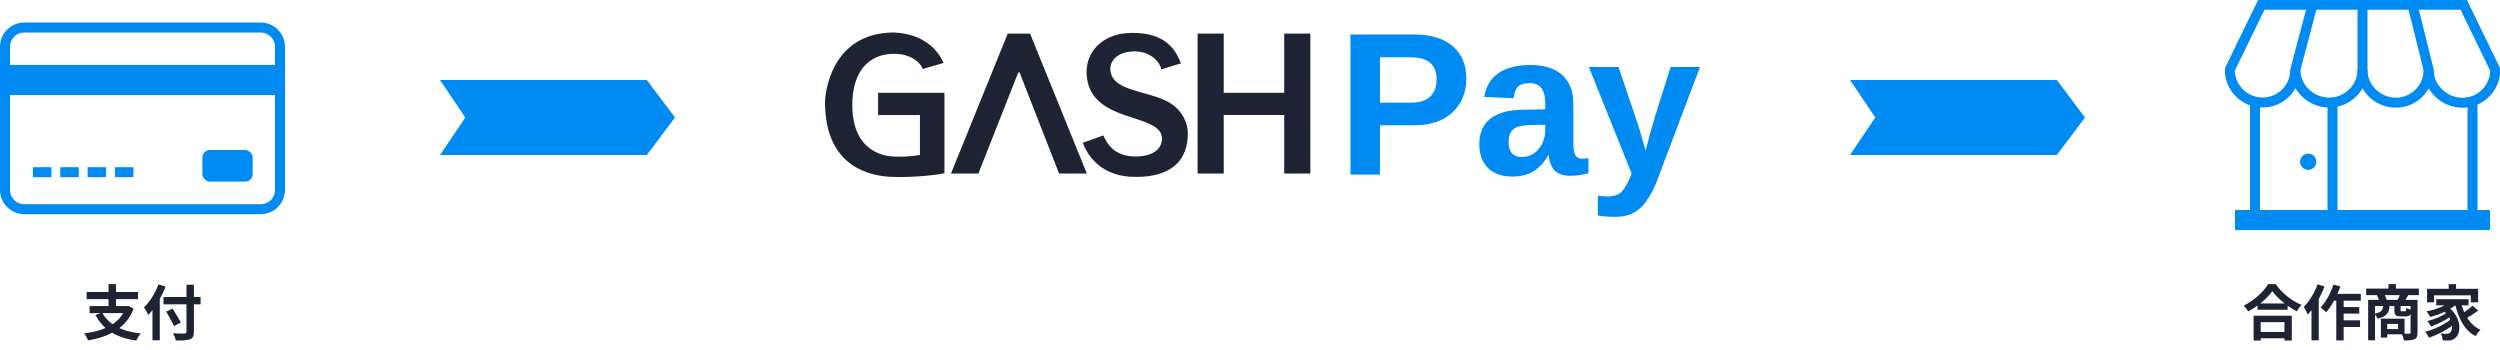 <svg width="1000" height="140" viewBox="0 0 1000 140" fill="none" xmlns="http://www.w3.org/2000/svg">
<g clip-path="url(#clip0_926_4923)">
<path d="M513.688 45.999H489.495V69.409H479.034V13.447H489.495V37.121H513.688V13.447H524.141V69.409H513.688V45.384V45.999Z" fill="#1E2333"/>
<path d="M412.032 13.447H407.565H403.095L380.39 69.409H391.358L407.302 28.982H407.829L423.628 69.409H434.74L412.032 13.447Z" fill="#1E2333"/>
<path d="M433.134 57.107L433.24 57.391C433.986 59.433 438.334 70.141 452.621 70.712C475.534 71.631 475.125 56.144 475.125 52.956C475.125 50.858 474.018 44.505 467.34 40.809C458.753 36.047 444.132 36.622 444.132 27.456C444.132 24.647 446.517 20.707 453.607 20.56C460.47 20.428 464.064 25.115 464.551 27.744L472.388 25.334C470.997 22.126 468.016 13.16 453.242 13.16C450.343 13.16 447.711 13.495 445.46 14.295C436.272 17.555 434.607 24.991 434.622 28.695C434.748 50.131 465.136 44.561 464.794 55.637C464.673 59.696 460.878 62.905 453.25 62.561C445.346 62.221 442.644 57.135 441.375 54.166L433.134 57.107Z" fill="#1E2333"/>
<path d="M357.371 21.531C364.234 21.375 368.319 25.107 369.058 27.592L377.44 25.183C376.046 21.974 371.238 13.624 357.662 12.996C331.948 13 330 38.244 330 40.806C330 67.412 348.883 70.373 356.22 70.728C362.773 71.06 372.856 70.349 377.782 69.298V37.121H351.247V46.02H367.824C367.907 46.02 367.977 46.092 367.977 46.179V61.774C367.977 61.866 367.911 61.962 367.832 61.99C367.832 61.99 363.727 62.845 357.803 62.633C355.474 62.557 340.92 61.95 340.92 41.964C340.92 29.122 347.036 21.647 357.371 21.531Z" fill="#1E2333"/>
</g>
<path d="M586.523 31.53C586.523 35.163 585.683 38.384 584.004 41.195C582.351 43.979 579.992 46.167 576.927 47.758C573.862 49.322 570.21 50.104 565.972 50.104H551.978V69.832H540.184V13.791H565.492C572.236 13.791 577.42 15.342 581.045 18.444C584.697 21.52 586.523 25.882 586.523 31.53ZM574.648 31.729C574.648 25.842 571.156 22.899 564.173 22.899H551.978V41.076H564.493C567.745 41.076 570.25 40.28 572.009 38.689C573.768 37.072 574.648 34.752 574.648 31.729Z" fill="#008BF2"/>
<path d="M605.034 70.627C600.849 70.627 597.584 69.501 595.239 67.247C592.893 64.966 591.72 61.771 591.72 57.661C591.72 53.207 593.173 49.826 596.078 47.519C599.01 45.212 603.248 44.006 608.792 43.9L618.108 43.74V41.553C618.108 38.742 617.615 36.661 616.629 35.308C615.643 33.93 614.03 33.24 611.791 33.24C609.712 33.24 608.179 33.718 607.193 34.672C606.234 35.6 605.634 37.151 605.394 39.326L593.679 38.769C595.145 30.257 601.343 26.001 612.271 26.001C617.735 26.001 621.946 27.34 624.905 30.018C627.864 32.697 629.343 36.502 629.343 41.434V57.105C629.343 59.517 629.61 61.188 630.143 62.116C630.702 63.017 631.622 63.468 632.901 63.468C633.754 63.468 634.581 63.389 635.38 63.23V69.275C633.994 69.62 632.808 69.872 631.822 70.031C630.836 70.217 629.623 70.309 628.184 70.309C625.358 70.309 623.266 69.62 621.907 68.241C620.574 66.862 619.774 64.834 619.508 62.156H619.268C617.695 64.966 615.723 67.088 613.35 68.519C610.978 69.925 608.206 70.627 605.034 70.627ZM618.108 49.905L612.351 49.985C609.712 50.117 607.86 50.396 606.793 50.82C605.701 51.297 604.861 52.013 604.275 52.968C603.715 53.923 603.435 55.195 603.435 56.786C603.435 58.828 603.901 60.353 604.834 61.36C605.794 62.341 607.06 62.832 608.633 62.832C610.392 62.832 612.004 62.355 613.47 61.4C614.91 60.446 616.043 59.133 616.869 57.462C617.695 55.765 618.108 53.976 618.108 52.093V49.905Z" fill="#008BF2"/>
<path d="M646.215 86.736C643.47 86.736 641.111 86.564 639.139 86.219V78.264C640.631 78.476 641.924 78.582 643.017 78.582C645.629 78.582 647.575 77.88 648.854 76.474C650.16 75.069 651.426 72.709 652.652 69.395L635.54 26.797H647.415L654.212 46.962C654.745 48.42 655.345 50.25 656.011 52.451C656.677 54.652 657.424 57.25 658.25 60.247C658.863 57.807 659.449 55.553 660.009 53.485C660.569 51.417 661.182 49.295 661.848 47.121L668.245 26.797H680L662.888 72.099C662.195 73.929 661.462 75.546 660.689 76.952C659.916 78.357 659.13 79.603 658.33 80.69C656.704 82.891 654.931 84.442 653.012 85.344C651.093 86.272 648.828 86.736 646.215 86.736Z" fill="#008BF2"/>
<path d="M176 32H258.736L270 47L258.736 62H176L186.115 47L176 32Z" fill="#008BF2"/>
<path d="M740 32H822.736L834 47L822.736 62H740L750.115 47L740 32Z" fill="#008BF2"/>
<path d="M9.751 11H104.249C108.525 11 112 14.459 112 18.722V75.957C112 80.217 108.528 83.679 104.249 83.679H9.751C5.475 83.679 2 80.219 2 75.957V18.722C2 14.459 5.472 11 9.751 11Z" stroke="#008BF2" stroke-width="4" stroke-miterlimit="10"/>
<path d="M2 31.995H111.997" stroke="#008BF2" stroke-width="12" stroke-miterlimit="10"/>
<path d="M13.176 68.88H20.558" stroke="#008BF2" stroke-width="4"/>
<path d="M24.112 68.88H31.493" stroke="#008BF2" stroke-width="4"/>
<path d="M35.047 68.88H42.428" stroke="#008BF2" stroke-width="4"/>
<path d="M45.982 68.88H53.364" stroke="#008BF2" stroke-width="4"/>
<rect x="80.945" y="59.992" width="20.117" height="12.654" rx="3" fill="#008BF2"/>
<path d="M40.896 125.048C43.368 129.776 48.6 132.536 56.328 133.4C55.68 134.072 54.888 135.392 54.48 136.208C46.392 135.056 41.304 131.84 38.184 125.984L40.896 125.048ZM35.832 122.432H51.216V125.24H35.832V122.432ZM34.656 116.792H55.224V119.648H34.656V116.792ZM43.416 113.624H46.416V123.704H43.416V113.624ZM50.28 122.432H50.904L51.408 122.336L53.424 123.488C50.544 131.264 43.56 134.768 35.232 136.16C34.968 135.392 34.224 134.024 33.672 133.376C41.736 132.32 48.096 129.488 50.28 122.96V122.432ZM65.4 118.808H80.232V121.736H65.4V118.808ZM74.592 113.888H77.568V132.68C77.568 134.504 77.136 135.272 75.984 135.704C74.808 136.16 72.984 136.208 70.32 136.184C70.176 135.392 69.648 134.096 69.216 133.328C71.088 133.424 73.176 133.424 73.752 133.4C74.352 133.376 74.592 133.208 74.592 132.656V113.888ZM66.48 124.64L69.024 123.44C70.104 125.192 71.616 127.568 72.336 129.032L69.6 130.424C68.976 128.96 67.56 126.488 66.48 124.64ZM60.984 120.68L63.888 117.776L63.912 117.824V136.112H60.984V120.68ZM63.384 113.744L66.216 114.656C64.608 118.832 62.016 123.224 59.304 125.984C58.992 125.264 58.128 123.68 57.6 122.96C59.904 120.776 62.088 117.272 63.384 113.744Z" fill="#1E2333"/>
<g clip-path="url(#clip1_926_4923)">
<path d="M945 1.896V27.913C945 35.157 938.918 41.035 931.674 41.035C924.429 41.035 918.145 35.157 918.145 27.913" stroke="#008BF2" stroke-width="4" stroke-miterlimit="10"/>
<path d="M925.01 1.896L918.145 27.875C918.145 35.119 912.265 40.998 905.021 40.998C897.776 40.998 891.896 35.119 891.896 27.875L904.54 1.896H985.46L998.103 27.875V27.976C998.103 35.22 992.224 41.099 984.979 41.099C977.734 41.099 971.451 35.195 971.451 27.939" stroke="#008BF2" stroke-width="4" stroke-miterlimit="10"/>
<path d="M964.99 1.896L971.451 27.913V27.951C971.451 35.195 965.571 41.073 958.326 41.073C951.082 41.073 945 35.195 945 27.951" stroke="#008BF2" stroke-width="4" stroke-miterlimit="10"/>
<path d="M902 89V41" stroke="#008BF2" stroke-width="4" stroke-miterlimit="10"/>
<path d="M933 89V41" stroke="#008BF2" stroke-width="4" stroke-miterlimit="10"/>
<path d="M996 88H894" stroke="#008BF2" stroke-width="8" stroke-miterlimit="10"/>
<path d="M989 41V89" stroke="#008BF2" stroke-width="4" stroke-miterlimit="10"/>
<path d="M923.279 67.951C925.074 67.951 926.529 66.496 926.529 64.702C926.529 62.907 925.074 61.452 923.279 61.452C921.484 61.452 920.029 62.907 920.029 64.702C920.029 66.496 921.484 67.951 923.279 67.951Z" fill="#008BF2"/>
</g>
<path d="M903 121.376H915.048V123.896H903V121.376ZM902.712 132.776H915.096V135.296H902.712V132.776ZM901.44 126.296H916.728V136.208H913.776V128.84H904.272V136.208H901.44V126.296ZM908.904 116.48C906.936 119.288 903.24 122.456 899.28 124.568C898.896 123.896 898.104 122.84 897.48 122.24C901.632 120.224 905.496 116.6 907.272 113.648H910.272C912.888 117.344 916.752 120.392 920.616 121.952C919.896 122.672 919.224 123.656 918.72 124.544C915.024 122.6 910.992 119.336 908.904 116.48ZM932.808 117.536H944.328V120.272H931.464L932.808 117.536ZM935.976 122.816H943.704V125.432H935.976V122.816ZM935.952 128.12H944.016V130.808H935.952V128.12ZM934.512 118.448H937.464V136.16H934.512V118.448ZM933.36 113.84L936.144 114.584C934.8 118.472 932.64 122.456 930.432 124.952C929.976 124.424 928.872 123.392 928.248 122.936C930.36 120.776 932.256 117.32 933.36 113.84ZM927.024 113.72L929.808 114.608C928.248 118.688 925.728 123.08 923.088 125.816C922.824 125.096 922.008 123.464 921.504 122.744C923.712 120.56 925.8 117.152 927.024 113.72ZM924.6 120.344L927.48 117.44L927.504 117.464V136.136H924.6V120.344ZM946.464 115.448H967.56V118.04H946.464V115.448ZM955.392 113.624H958.368V116.984H955.392V113.624ZM947.256 119.936H965.712V122.408H949.992V136.112H947.256V119.936ZM964.224 119.936H967.008V133.04C967.008 134.432 966.72 135.248 965.784 135.68C964.824 136.112 963.48 136.184 961.584 136.184C961.464 135.416 961.032 134.144 960.648 133.424C961.896 133.496 963.288 133.496 963.696 133.472C964.104 133.472 964.224 133.352 964.224 133.016V119.936ZM953.304 122.096H955.848C955.656 124.976 954.84 126.608 951.024 127.472C950.808 126.872 950.208 125.936 949.704 125.48C952.68 124.952 953.184 124.016 953.304 122.096ZM957.744 122.096H960.24V123.92C960.24 124.448 960.288 124.496 960.72 124.496C960.936 124.496 961.728 124.496 961.968 124.496C962.352 124.496 962.448 124.328 962.52 123.152C962.976 123.488 963.984 123.824 964.632 123.968C964.392 126.008 963.768 126.56 962.28 126.56C961.848 126.56 960.744 126.56 960.336 126.56C958.2 126.56 957.744 125.936 957.744 123.968V122.096ZM952.344 127.472H954.888V135.032H952.344V127.472ZM953.928 127.472H961.824V133.736H953.928V131.624H959.232V129.584H953.928V127.472ZM950.76 117.992L953.616 117.512C954.048 118.28 954.504 119.312 954.696 120.008L951.72 120.608C951.576 119.912 951.144 118.808 950.76 117.992ZM960.144 117.488L963.336 117.968C962.76 119.024 962.256 119.888 961.824 120.536L958.968 120.056C959.376 119.312 959.88 118.232 960.144 117.488ZM979.488 113.648H982.44V117.08H979.488V113.648ZM970.824 115.52H991.248V120.944H988.32V118.136H973.632V120.944H970.824V115.52ZM974.472 119.672H987.432V122.12H974.472V119.672ZM976.824 123.944L979.032 122.648C984.696 126.584 984.648 133.352 982.08 135.2C981.168 135.992 980.4 136.208 979.128 136.208C978.528 136.232 977.808 136.208 977.088 136.16C977.04 135.368 976.776 134.216 976.272 133.4C977.16 133.496 977.952 133.52 978.576 133.52C979.176 133.52 979.632 133.448 980.04 133.016C981.408 131.96 981.408 127.208 976.824 123.944ZM980.616 120.296L982.992 121.28C980.448 123.872 976.08 125.72 972.072 126.776C971.808 126.224 971.064 125.072 970.608 124.544C974.424 123.776 978.528 122.288 980.616 120.296ZM978.744 125.072L980.592 126.368C978.6 127.904 975.072 129.68 972.384 130.616C972.072 129.992 971.472 129.008 970.944 128.432C973.56 127.808 977.04 126.368 978.744 125.072ZM980.688 127.352L982.656 128.816C980.088 131.264 975.408 133.808 971.592 135.08C971.256 134.36 970.632 133.328 970.08 132.704C973.872 131.768 978.456 129.512 980.688 127.352ZM984.336 120.704C985.488 125.744 987.96 130.04 992.208 131.936C991.56 132.512 990.648 133.664 990.216 134.456C985.68 132.032 983.28 127.232 981.912 121.184L984.336 120.704ZM989.016 122.264L991.272 124.208C989.616 125.456 987.528 126.8 985.968 127.592L984.12 125.864C985.632 125 987.768 123.464 989.016 122.264Z" fill="#1E2333"/>
<defs>
<clipPath id="clip0_926_4923">
<rect width="194.141" height="57.808" fill="white" transform="translate(330 13)"/>
</clipPath>
<clipPath id="clip1_926_4923">
<rect width="110" height="93.145" fill="white" transform="translate(890)"/>
</clipPath>
</defs>
</svg>
